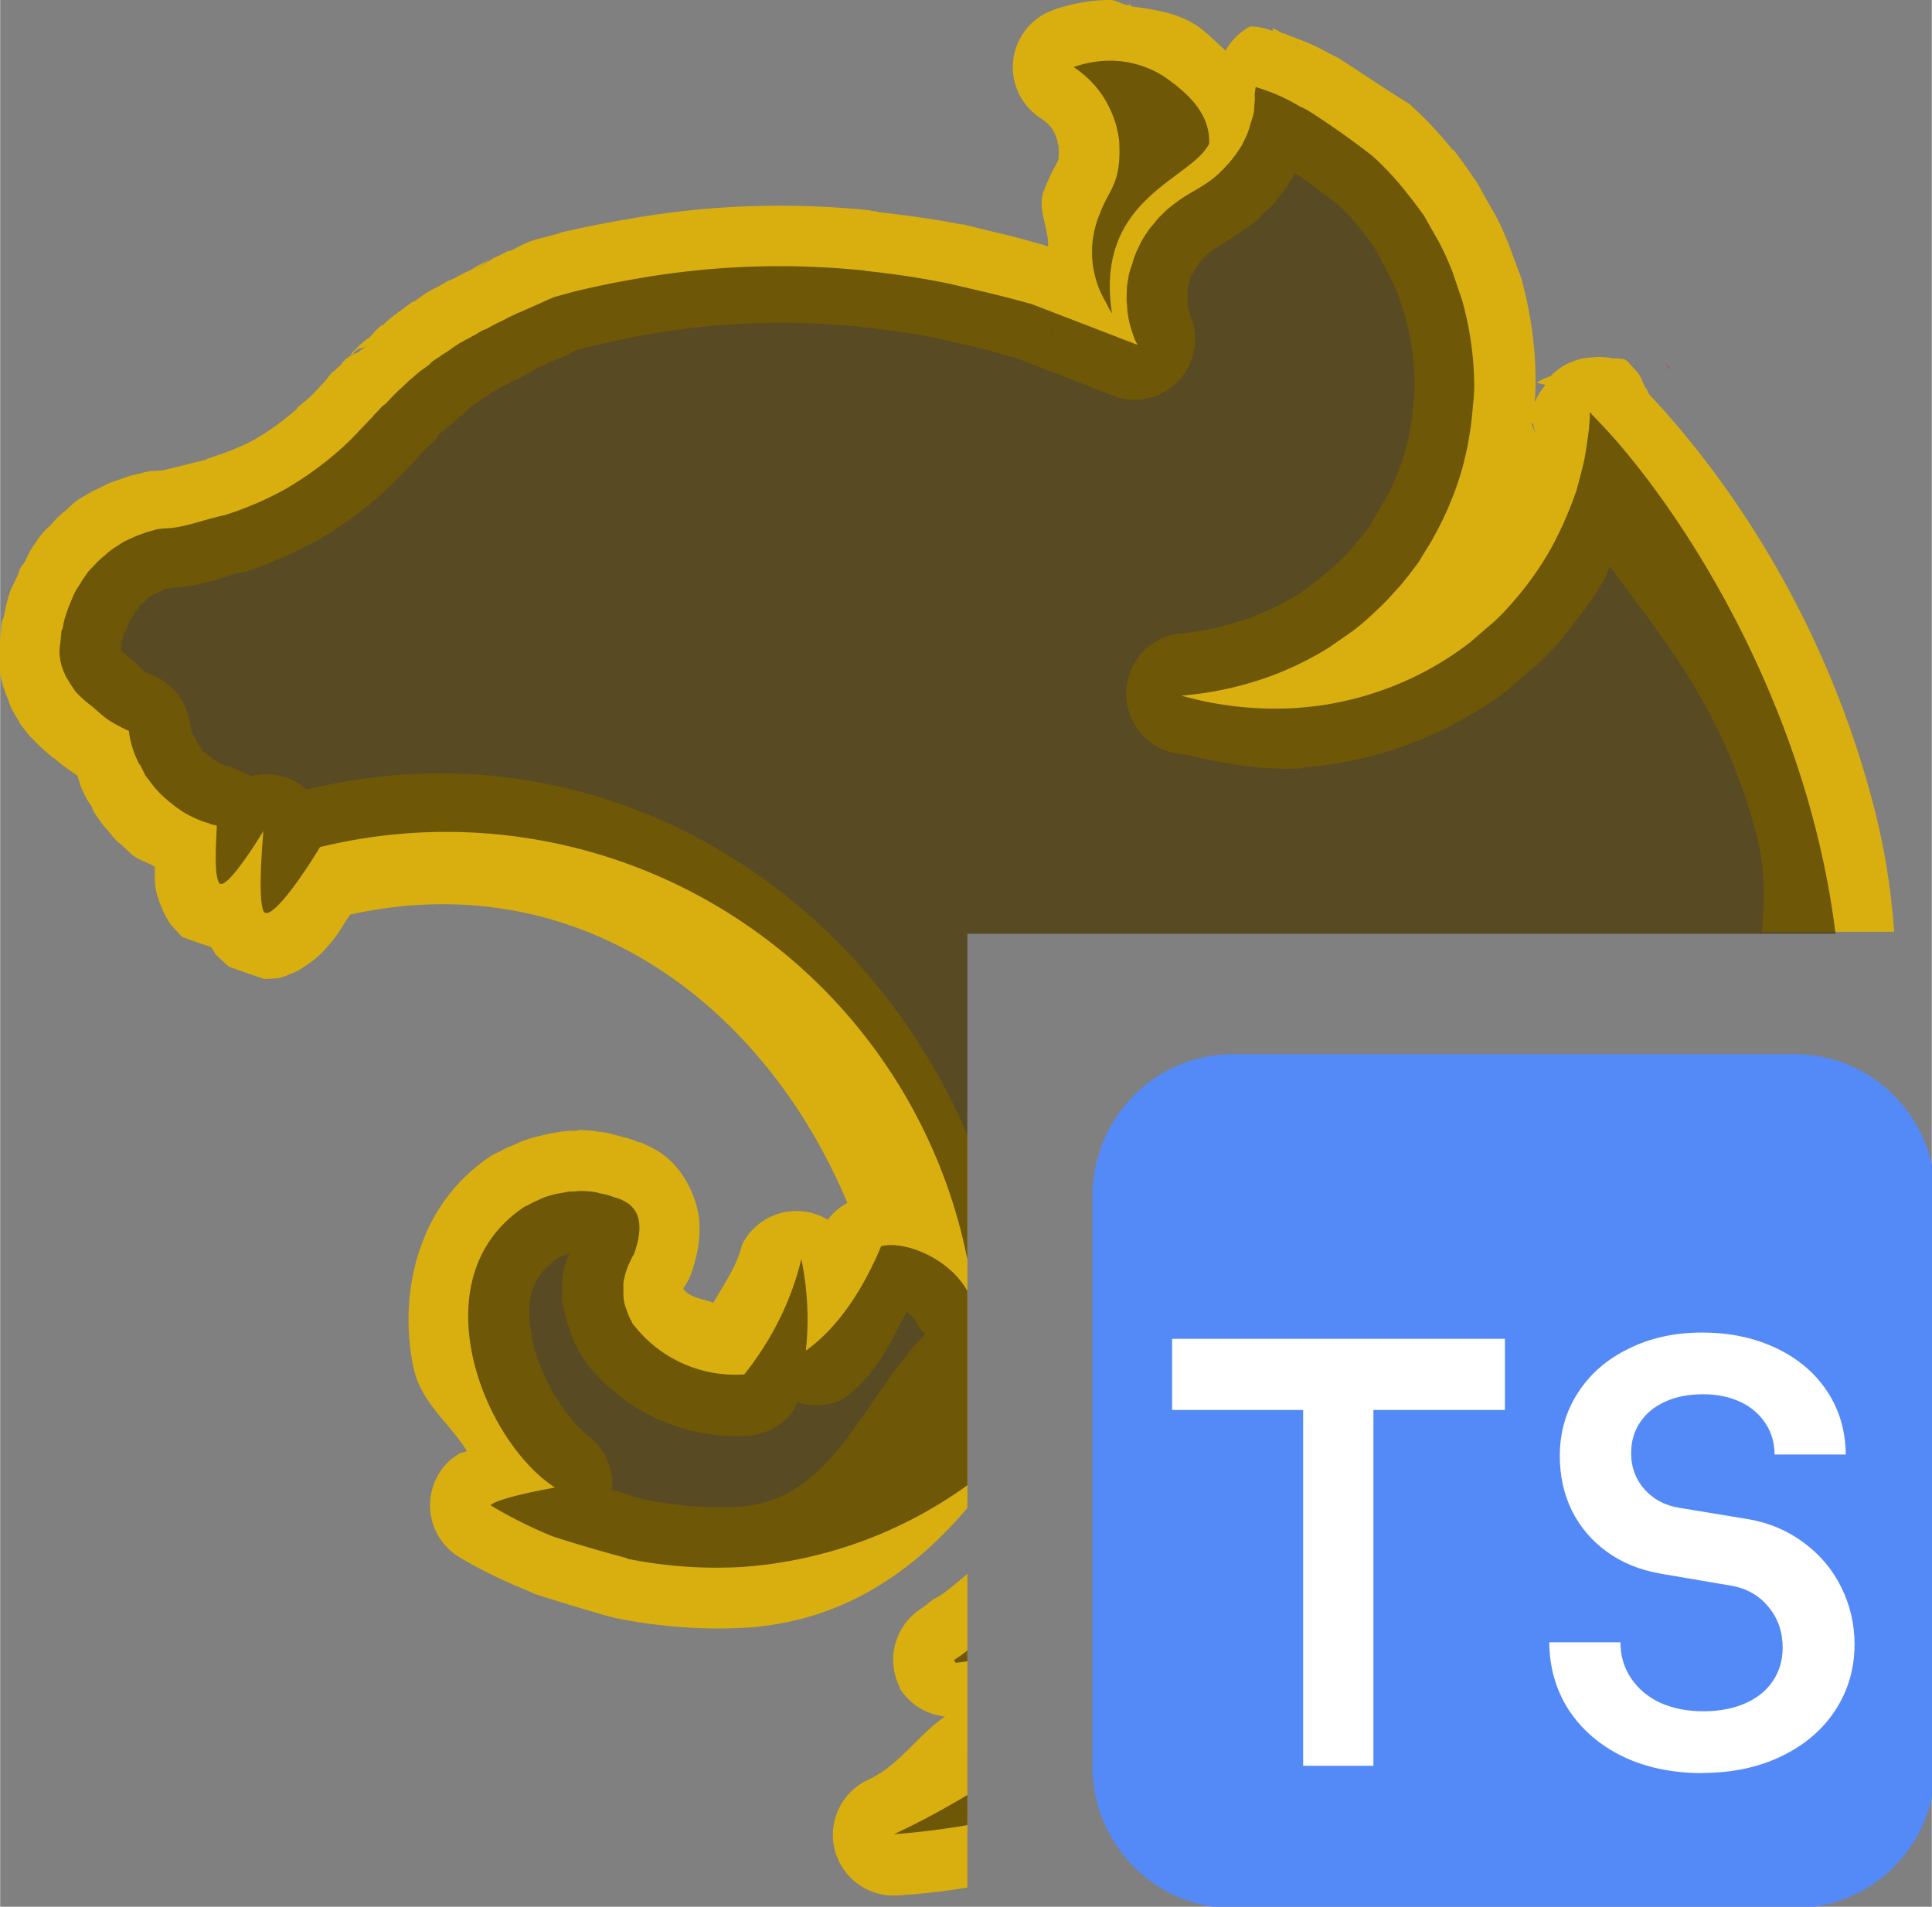 <?xml version="1.0" encoding="UTF-8" standalone="no"?>
<svg
   id="svg8"
   version="1.1"
   viewBox="0 0 4.234 4.18"
   height="15.797"
   width="16.004"
   xml:space="preserve"
   xmlns="http://www.w3.org/2000/svg"
   xmlns:svg="http://www.w3.org/2000/svg"
   xmlns:rdf="http://www.w3.org/1999/02/22-rdf-syntax-ns#"
   xmlns:cc="http://creativecommons.org/ns#"
   xmlns:dc="http://purl.org/dc/elements/1.1/"><rect x="0" y="0" width="4.234" height="4.18" fill="#808080" stroke="none"/><defs
     id="defs2" /><path
     id="path13960"
     style="color:#000000;opacity:0.84;fill:#e0234e;stroke:none;stroke-width:1;stroke-dasharray:none"
     d="m 3.65,0.797 0.01,0.014 c -4.78e-4,-0.001 -0.002,-0.006 -0.002,-0.006 -3.2e-5,-4.187e-5 -0.004,-0.004 -0.008,-0.008 z" /><path
     id="path18145"
     style="color:#000000;fill:#d9af10;fill-opacity:1;stroke-linecap:square;stroke-linejoin:round;paint-order:stroke markers fill"
     d="M 2.429,2.3034148e-6 C 2.388,7.4645341e-4 2.347,0.008 2.308,0.022 a 0.133,0.133 0 0 0 -0.029,0.236 c 0.024,0.016 0.032,0.028 0.039,0.053 1.651e-4,6.0938e-4 -1.653e-4,0.001 0,0.002 -1.035e-4,-9.0561e-4 2.428e-4,0.004 0,0.002 a 0.133,0.133 0 0 0 0.002,0.004 0.133,0.133 0 0 0 0,0.002 0.133,0.133 0 0 0 0,0.002 c 9.52e-4,0.025 -3.975e-4,0.027 -0.002,0.031 -0.002,0.004 -0.016,0.027 -0.029,0.061 -0.018,0.04 0.009,0.082 0.008,0.125 C 2.256,0.528 2.216,0.517 2.176,0.508 L 2.111,0.492 a 0.133,0.133 0 0 0 -0.004,0 C 2.046,0.48 1.986,0.472 1.924,0.465 l -0.004,-0.002 a 0.133,0.133 0 0 0 -0.008,0 0.133,0.133 0 0 0 -0.006,-0.002 c -0.178,-0.018 -0.357,-0.012 -0.533,0.02 -0.049,0.008 -0.097,0.018 -0.145,0.029 a 0.133,0.133 0 0 0 -0.004,0.002 l -0.045,0.012 a 0.133,0.133 0 0 0 -0.014,0.004 c -0.024,0.009 -0.039,0.019 -0.049,0.023 v -0.002 l -0.032,0.016 h -0.002 a 0.133,0.133 0 0 0 -0.002,0.002 c -3.52e-4,1.5244e-4 -0.043,0.027 -0.043,0.027 l 0.037,-0.025 c -0.01,0.005 -0.024,0.011 -0.041,0.022 -0.012,0.006 -0.024,0.011 -0.035,0.018 -0.006,0.003 -0.013,0.005 -0.018,0.008 -0.001,6.7301e-4 -0.003,0.001 -0.004,0.002 a 0.133,0.133 0 0 0 -0.006,0.004 l -0.027,0.014 c -0.013,0.007 -0.025,0.017 -0.037,0.025 v -0.002 c 1.511e-4,-1.0828e-4 -0.01,0.008 -0.018,0.013 l -0.002,0.002 c -0.003,0.002 -0.003,0.002 -0.006,0.004 -7.614e-4,5.2037e-4 -0.001,0.002 -0.002,0.002 a 0.133,0.133 0 0 0 -0.002,0.002 0.133,0.133 0 0 0 -0.002,0 c -0.002,0.001 -0.003,0.003 -0.004,0.004 -0.004,0.003 -0.008,0.005 -0.011,0.008 a 0.133,0.133 0 0 0 -0.012,0.01 l -0.002,0.002 a 0.133,0.133 0 0 0 -0.008,0.008 l 0.002,-0.004 a 0.133,0.133 0 0 0 -0.008,0.006 l -0.008,0.008 c -0.002,0.002 -0.005,0.006 -0.009,0.01 a 0.133,0.133 0 0 0 -0.002,0.002 0.133,0.133 0 0 0 -0.004,0.004 c -2.318e-4,7.469e-5 -0.002,0.002 -0.002,0.002 -1.197e-4,1.6995e-4 -0.001,-2.0998e-4 -0.002,0 -3.65e-5,2.558e-5 -0.006,0.005 -0.012,0.01 -0.003,0.002 -0.005,0.005 -0.008,0.008 2.68e-5,-2.685e-5 -0.002,0.001 -0.002,0.002 -3.355e-4,3.0299e-4 -0.002,0.002 -0.002,0.002 -0.005,0.004 -0.009,0.009 -0.013,0.014 0.003,-0.002 0.005,-0.001 0.008,-0.004 4.106e-4,-5.3806e-4 -4.213e-4,-0.002 0,-0.002 0.004,-0.004 0.01,-0.008 0.01,-0.008 -1.57e-5,1.105e-5 0.006,-0.002 0.008,-0.002 0.002,-6.6843e-4 0.007,-0.002 0.011,-0.004 a 0.133,0.133 0 0 0 -0.019,0.013 0.133,0.133 0 0 0 -0.016,0.008 0.133,0.133 0 0 0 -0.004,0.002 c -3.535e-4,3.1805e-4 -0.002,-2.639e-4 -0.002,0 -3.173e-4,3.8594e-4 3.704e-4,0.002 0,0.002 -6.714e-4,6.0343e-4 -0.004,0.002 -0.004,0.002 2.1e-5,-2.416e-5 -0.003,0.002 -0.004,0.004 l -0.004,0.004 -0.002,0.002 c -1.046e-4,1.2995e-4 8.5e-6,0.002 0,0.002 a 0.133,0.133 0 0 0 -0.014,0.013 c -0.002,0.002 -0.005,0.003 -0.006,0.004 a 0.133,0.133 0 0 0 -0.013,0.016 l -0.018,0.02 -0.002,0.002 a 0.133,0.133 0 0 0 -0.004,0.004 c -0.012,0.014 -0.027,0.025 -0.041,0.037 a 0.133,0.133 0 0 0 0,0.002 c -0.03,0.026 -0.061,0.049 -0.096,0.069 -0.032,0.017 -0.067,0.03 -0.102,0.041 -8.131e-4,2.596e-4 -0.001,0.002 -0.002,0.002 -0.047,0.011 -0.09,0.023 -0.096,0.023 -0.011,8.9e-4 -0.025,0.002 -0.027,0.002 a 0.133,0.133 0 0 0 -0.018,0.004 l -0.025,0.006 a 0.133,0.133 0 0 0 -0.012,0.004 l -0.025,0.009 a 0.133,0.133 0 0 0 -0.011,0.004 l -0.024,0.012 a 0.133,0.133 0 0 0 -0.016,0.008 l -0.022,0.013 a 0.133,0.133 0 0 0 -0.006,0.004 c -0.008,0.005 -0.014,0.012 -0.021,0.018 -0.002,0.002 -0.002,0.002 -0.004,0.004 -0.004,0.003 -0.008,0.006 -0.012,0.01 -0.009,0.008 -0.018,0.018 -0.023,0.024 a 0.133,0.133 0 0 0 -0.002,0.002 c -5.738e-4,6.619e-4 -0.013,0.009 -0.029,0.034 a 0.133,0.133 0 0 0 -0.001,0.002 c -0.002,0.002 -0.011,0.014 -0.022,0.039 -0.004,0.007 -0.01,0.013 -0.013,0.02 a 0.133,0.133 0 0 0 -0.002,0.008 l -0.012,0.025 a 0.133,0.133 0 0 0 -0.004,0.008 c -0.004,0.01 -0.007,0.021 -0.01,0.032 a 0.133,0.133 0 0 0 -0.002,0.01 c -2.35e-4,9.984e-4 -0.003,0.014 -0.004,0.019 a 0.133,0.133 0 0 0 -0.004,0.01 c -0.003,0.016 -0.001,0.011 -0.002,0.018 -4.358e-4,0.005 -0.002,0.018 -0.002,0.02 -8.528e-4,0.006 -0.004,0.02 -0.004,0.039 0,0.003 -1.2910000345e-4,0.016 0.004,0.037 0.003,0.02 0.01,0.04 0.018,0.059 a 0.133,0.133 0 0 0 0.004,0.012 c 0.009,0.019 0.016,0.029 0.021,0.037 a 0.133,0.133 0 0 0 0,0.002 l 0.014,0.018 a 0.133,0.133 0 0 0 0.012,0.014 c 0.015,0.015 0.03,0.03 0.047,0.043 0.001,0.001 0.005,0.002 0.006,0.004 7.369e-4,5.455e-4 8.093e-4,0.002 0.002,0.002 0.011,0.01 0.029,0.022 0.045,0.033 0.002,0.006 0.004,0.012 0.006,0.018 a 0.133,0.133 0 0 0 0,0.002 l 0.008,0.018 a 0.133,0.133 0 0 0 0.013,0.023 l 0.004,0.006 c 0.002,0.003 0.002,0.007 0.004,0.01 a 0.133,0.133 0 0 0 0.008,0.013 l 0.016,0.022 a 0.133,0.133 0 0 0 0.006,0.006 c 0.008,0.01 0.016,0.02 0.025,0.029 a 0.133,0.133 0 0 0 0.006,0.004 l 0.019,0.018 a 0.133,0.133 0 0 0 0.002,0.002 c 6.681e-4,5.797e-4 0.001,0.002 0.002,0.002 0.015,0.012 0.034,0.017 0.051,0.027 4.712e-4,0.028 -0.005,0.047 0.02,0.101 0.004,0.009 0.013,0.023 0.013,0.024 3.437e-4,4.682e-4 0.027,0.029 0.027,0.029 6.561e-4,5.041e-4 0.042,0.015 0.063,0.022 0.004,0.006 0.01,0.015 0.01,0.016 4.454e-4,5.918e-4 0.029,0.027 0.029,0.027 0.001,7.937e-4 0.077,0.027 0.078,0.027 7.077e-4,2.45e-5 0.022,-2.78e-4 0.032,-0.002 0.009,-0.002 0.016,-0.005 0.023,-0.008 0.014,-0.005 0.023,-0.01 0.031,-0.016 0.032,-0.02 0.045,-0.036 0.061,-0.055 0.015,-0.017 0.027,-0.04 0.041,-0.06 C 1.263,1.895 1.672,2.196 1.857,2.637 a 0.133,0.133 0 0 0 -0.043,0.037 0.133,0.133 0 0 0 -0.188,0.055 c -0.011,0.046 -0.039,0.086 -0.063,0.127 -0.023,-0.009 -0.048,-0.01 -0.065,-0.029 4.052e-4,-0.001 -5.285e-4,-0.002 0,-0.004 a 0.133,0.133 0 0 0 0.016,-0.029 c 0.012,-0.035 0.022,-0.073 0.018,-0.121 -0.005,-0.048 -0.033,-0.108 -0.078,-0.141 a 0.133,0.133 0 0 0 -0.008,-0.006 c -0.013,-0.008 -0.027,-0.015 -0.041,-0.021 a 0.133,0.133 0 0 0 -0.008,-0.002 l -0.01,-0.004 -0.006,-0.002 a 0.133,0.133 0 0 0 -0.014,-0.004 c -0.005,-0.001 -0.014,-0.004 -0.023,-0.006 -0.01,-0.003 -0.021,-0.005 -0.032,-0.006 l -0.013,-0.002 c -0.009,-9.773e-4 -0.019,-0.001 -0.027,-0.002 a 0.133,0.133 0 0 0 -0.01,0.002 h -0.008 c -0.02,1.092e-4 -0.041,0.004 -0.06,0.01 l 0.02,-0.006 c -0.005,7.364e-4 -0.018,0.004 -0.034,0.008 -0.013,0.003 -0.026,0.007 -0.039,0.012 a 0.133,0.133 0 0 0 -0.008,0.004 l -0.02,0.008 a 0.133,0.133 0 0 0 -0.004,0.002 c -0.014,0.007 -0.016,0.009 -0.01,0.006 a 0.133,0.133 0 0 0 -0.023,0.011 C 0.911,2.643 0.873,2.842 0.906,2.998 c 0.016,0.077 0.079,0.121 0.117,0.183 -0.009,0.005 -0.011,6.809e-4 -0.023,0.01 a 0.133,0.133 0 0 0 -0.016,0.012 l -0.002,0.002 a 0.133,0.133 0 0 0 0.025,0.209 c 0.05,0.03 0.102,0.054 0.156,0.076 a 0.133,0.133 0 0 0 0.008,0.004 c 0.068,0.022 0.137,0.042 0.168,0.051 l -0.001,-0.001 a 0.133,0.133 0 0 0 0.01,0.003 c 0.095,0.019 0.192,0.027 0.289,0.021 a 0.133,0.133 0 0 0 0.002,0 C 1.845,3.553 1.997,3.45 2.12,3.306 V 2.488 C 1.881,1.93 1.297,1.579 0.672,1.731 a 0.133,0.133 0 0 0 -0.123,-0.029 0.133,0.133 0 0 0 -0.035,-0.016 l -0.008,-0.004 a 0.133,0.133 0 0 0 -0.008,-0.002 c -0.012,-0.004 -0.024,-0.009 -0.034,-0.018 a 0.133,0.133 0 0 0 -0.029,-0.02 l 0.009,0.004 v -0.002 c -0.001,-0.001 -0.002,-0.003 -0.004,-0.004 l -0.002,-0.002 -0.004,-0.006 -0.004,-0.008 c -2.61e-4,-5.294e-4 2.579e-4,-0.002 0,-0.002 a 0.133,0.133 0 0 0 -0.012,-0.018 h 0.002 l 0.002,0.002 c -0.003,-0.006 -0.005,-0.013 -0.006,-0.02 A 0.133,0.133 0 0 0 0.328,1.478 l -0.002,-0.002 h -0.002 c -0.019,-0.009 -0.004,-0.003 -0.031,-0.026 a 0.133,0.133 0 0 0 -0.01,-0.008 c -0.005,-0.003 -0.008,-0.007 -0.012,-0.011 l -0.006,-0.006 v -0.002 c 8.967e-4,-0.008 0.004,-0.022 0.002,-0.014 l -0.004,0.009 a 0.133,0.133 0 0 0 0,-5.167e-4 0.133,0.133 0 0 0 0,-5.168e-4 0.133,0.133 0 0 0 0,-5.168e-4 0.133,0.133 0 0 0 0,-5.167e-4 0.133,0.133 0 0 0 0,-5.168e-4 0.133,0.133 0 0 0 0,-5.167e-4 0.133,0.133 0 0 0 0.008,-0.027 l 0.002,-0.002 -0.002,0.01 c 0.001,-0.005 0.003,-0.009 0.004,-0.014 l 0.004,-0.008 0.004,-0.012 0.004,-0.006 a 0.133,0.133 0 0 0 0.012,-0.02 c -0.005,0.011 0.002,3.105e-4 0.006,-0.006 l 0.002,-0.004 c 9.8e-6,2.865e-4 -0.002,0.005 0.006,-0.004 a 0.133,0.133 0 0 0 0.01,-0.01 l 0.006,-0.004 0.01,-0.006 0.01,-0.004 0.011,-0.006 0.01,-0.002 0.01,-0.002 a 0.133,0.133 0 0 0 0.006,0 c 0.068,-0.006 0.11,-0.026 0.137,-0.032 a 0.133,0.133 0 0 0 0.013,-0.002 c 0.053,-0.017 0.104,-0.04 0.152,-0.066 a 0.133,0.133 0 0 0 0.002,0 c 0.049,-0.028 0.096,-0.061 0.138,-0.098 0.021,-0.018 0.04,-0.037 0.059,-0.057 l 0.002,-0.002 a 0.133,0.133 0 0 0 0.002,-0.002 l 0.024,-0.026 0.008,-0.009 0.004,-0.004 0.008,-0.008 a 0.133,0.133 0 0 0 0.008,-0.008 0.133,0.133 0 0 0 0.002,0 l 0.014,-0.016 c -3.91e-5,3.907e-5 0.001,-0.003 0.002,-0.004 6.4e-6,-4.47e-6 -0.003,9.5838e-4 -0.003,0.001 a 0.133,0.133 0 0 0 0.011,-0.009 h 5.168e-4 c 4.673e-4,1.0017e-4 6.995e-4,3.0051e-4 0.001,0 a 0.133,0.133 0 0 0 0.003,-0.003 c 4.41e-4,-2.3392e-4 7.532e-4,-6.9353e-4 0.001,-0.001 5.802e-4,-7.6218e-4 0.002,-0.001 0.002,-0.002 l 0.004,-0.004 c 4.474e-4,-5.4392e-4 0.001,-0.001 0.002,-0.002 2.362e-4,-2.1197e-4 0.002,1.435e-4 0.002,0 4.501e-4,-3.2319e-4 0.001,-0.002 0.002,-0.002 8.024e-4,-9.8089e-4 7.133e-4,-5.2654e-4 0.002,-0.002 0.003,-0.002 0.005,-0.004 0.008,-0.006 v -0.002 l 0.006,-0.004 0.006,-0.006 h 0.002 a 0.133,0.133 0 0 0 0.002,-0.002 l 0.013,-0.012 a 0.133,0.133 0 0 0 0.004,-0.004 c 6.9e-4,-3.6452e-4 0.002,-0.002 0.002,-0.002 -2.28e-5,1.253e-5 0.001,-0.002 0.002,-0.002 a 0.133,0.133 0 0 0 0.004,-0.002 0.133,0.133 0 0 0 0.002,-0.002 0.133,0.133 0 0 0 0.01,-0.006 c 7e-5,-5.366e-5 0.005,-0.005 0.008,-0.008 l -0.002,0.004 c 0.002,-0.002 0.006,-0.004 0.012,-0.008 0.004,-0.003 0.007,-0.005 0.011,-0.008 l 0.016,-0.01 0.009,-0.004 c 0.005,-0.002 0.01,-0.005 0.014,-0.008 a 0.133,0.133 0 0 0 0.018,-0.008 c 0.009,-0.005 0.018,-0.01 0.027,-0.014 a 0.133,0.133 0 0 0 0.013,-0.008 c 8.082e-4,-4.9374e-4 0.007,-0.003 0.018,-0.008 l 0.006,-0.004 0.027,-0.011 a 0.133,0.133 0 0 0 0.002,0 c 0.018,-0.008 0.028,-0.015 0.035,-0.018 h 0.002 l 0.032,-0.008 c 0.041,-0.01 0.082,-0.019 0.123,-0.026 0.148,-0.026 0.3,-0.032 0.449,-0.018 h 0.006 0.002 a 0.133,0.133 0 0 0 0.01,0.002 c 0.057,0.006 0.114,0.014 0.17,0.025 l 0.058,0.014 a 0.133,0.133 0 0 0 0.002,0 c 0.037,0.009 0.073,0.019 0.11,0.029 l 0.221,0.086 A 0.133,0.133 0 0 0 2.613,0.703 l -0.002,-0.004 -0.002,-0.006 -0.004,-0.013 v -0.002 c -0.001,-0.005 -0.002,-0.01 -0.002,-0.016 a 0.133,0.133 0 0 0 0,-5.1676e-4 0.133,0.133 0 0 0 0,-5.1676e-4 0.133,0.133 0 0 0 0,-5.1677e-4 0.133,0.133 0 0 0 0,-5.1676e-4 0.133,0.133 0 0 0 0,-5.1677e-4 0.133,0.133 0 0 0 0,-5.1676e-4 0.133,0.133 0 0 0 0,-5.1677e-4 0.133,0.133 0 0 0 0,-5.1676e-4 0.133,0.133 0 0 0 0,-5.1676e-4 0.133,0.133 0 0 0 0,-5.1677e-4 0.133,0.133 0 0 0 0,-5.1676e-4 0.133,0.133 0 0 0 0,-5.1677e-4 0.133,0.133 0 0 0 -5.168e-4,-0.002 l 5.168e-4,-5.1677e-4 c 6.25e-5,-6.3703e-4 0,-0.002 0,-0.003 v -0.012 -0.004 a 0.133,0.133 0 0 0 0,-5.1677e-4 0.133,0.133 0 0 0 0,-5.1676e-4 0.133,0.133 0 0 0 0,-5.1677e-4 0.133,0.133 0 0 0 0,-5.1676e-4 l 0.002,-0.012 c 4.076e-4,-0.001 0.001,-0.002 0.002,-0.004 a 0.133,0.133 0 0 0 0.002,-0.008 l 0.002,-0.004 0.01,-0.016 v -0.002 c 5.212e-4,-7.4481e-4 0.002,-0.001 0.002,-0.002 a 0.133,0.133 0 0 0 0.008,-0.012 h 0.002 a 0.133,0.133 0 0 0 0.002,-0.004 0.133,0.133 0 0 0 0.01,-0.01 l 0.002,-0.002 a 0.133,0.133 0 0 0 0.006,-0.004 c -8.401e-4,7.4902e-4 0.001,-8.8937e-4 0.003,-0.003 0.002,-0.001 0.004,-0.003 0.007,-0.005 a 0.133,0.133 0 0 0 0.002,0 c 0.01,-0.007 0.035,-0.022 0.065,-0.043 0.018,-0.012 0.028,-0.021 0.031,-0.023 a 0.133,0.133 0 0 0 0.002,-0.006 c 0.01,-0.009 0.027,-0.023 0.022,-0.018 a 0.133,0.133 0 0 0 0.013,-0.016 c 0.006,-0.008 0.012,-0.015 0.018,-0.023 0.003,-0.003 0.004,-0.005 0.005,-0.006 h -5.167e-4 l 0.004,-0.008 a 0.133,0.133 0 0 0 0.014,-0.022 c 0.03,0.021 0.059,0.042 0.088,0.065 4.215e-4,3.2772e-4 0.001,-3.2811e-4 0.002,0 0.018,0.017 0.035,0.035 0.051,0.055 0.012,0.015 0.024,0.03 0.035,0.047 l 0.027,0.051 c 0.007,0.015 0.015,0.029 0.021,0.044 l 0.018,0.055 c 0.009,0.035 0.015,0.069 0.018,0.105 9.07e-4,0.015 0.002,0.028 0.002,0.039 0,0.014 -0.001,0.034 -0.004,0.055 a 0.133,0.133 0 0 0 0,0.002 c -0.001,0.015 -0.004,0.033 -0.008,0.056 -0.004,0.018 -0.009,0.036 -0.013,0.049 -0.011,0.035 -0.025,0.067 -0.043,0.099 a 0.133,0.133 0 0 0 -0.002,0.002 c -0.006,0.011 -0.014,0.025 -0.025,0.043 a 0.133,0.133 0 0 0 0,0.002 c -0.011,0.015 -0.024,0.032 -0.037,0.047 -0.013,0.015 -0.025,0.028 -0.033,0.035 a 0.133,0.133 0 0 0 -0.006,0.006 c -0.012,0.012 -0.025,0.022 -0.039,0.033 -0.013,0.01 -0.028,0.022 -0.045,0.034 -0.031,0.019 -0.066,0.035 -0.1,0.049 -0.053,0.019 -0.108,0.033 -0.164,0.037 a 0.133,0.133 0 0 0 0.008,0.264 c 0.004,0.001 0.009,0.001 0.013,0.002 0.082,0.019 0.166,0.034 0.25,0.029 a 0.133,0.133 0 0 0 0.004,-0.002 c 0.022,-0.002 0.049,-0.004 0.08,-0.01 0.081,-0.014 0.158,-0.039 0.232,-0.076 0.049,-0.024 0.096,-0.053 0.139,-0.086 a 0.133,0.133 0 0 0 0.006,-0.006 l 0.023,-0.02 0.027,-0.023 a 0.133,0.133 0 0 0 0.01,-0.008 c 0.017,-0.017 0.036,-0.036 0.055,-0.059 h -0.002 c 0.035,-0.041 0.068,-0.085 0.094,-0.133 a 0.133,0.133 0 0 0 0,-5.167e-4 0.133,0.133 0 0 0 0,-5.168e-4 0.133,0.133 0 0 0 0,-5.168e-4 c 0.003,-0.006 0.005,-0.012 0.008,-0.018 0.116,0.16 0.249,0.31 0.322,0.592 0.017,0.066 0.019,0.136 0.011,0.209 h 0.29 c -0.007,-0.096 -0.022,-0.188 -0.045,-0.276 -0.111,-0.427 -0.332,-0.732 -0.492,-0.902 -0.002,-0.002 -0.004,-0.01 -0.006,-0.012 -0.006,-0.007 -0.013,-0.03 -0.02,-0.037 -0.007,-0.007 -0.022,-0.024 -0.022,-0.024 -2.07e-4,-1.5285e-4 -0.005,-0.003 -0.006,-0.004 a 0.133,0.133 0 0 0 -0.027,-0.002 0.133,0.133 0 0 0 -0.045,-0.002 0.133,0.133 0 0 0 -0.09,0.041 0.133,0.133 0 0 0 -0.029,0.013 v 0.002 l 0.018,0.004 a 0.133,0.133 0 0 0 -0.024,0.039 c 0.001,-0.015 0.002,-0.029 0.002,-0.045 0,-0.022 -0.001,-0.041 -0.002,-0.057 a 0.133,0.133 0 0 0 0,-5.1677e-4 0.133,0.133 0 0 0 0,-5.1676e-4 0.133,0.133 0 0 0 0,-5.1677e-4 c -0.004,-0.054 -0.013,-0.108 -0.027,-0.16 a 0.133,0.133 0 0 0 -0.002,-0.008 l -0.024,-0.065 a 0.133,0.133 0 0 0 -0.002,-0.006 c -0.01,-0.025 -0.021,-0.05 -0.034,-0.074 a 0.133,0.133 0 0 0 -0.004,-0.006 l -0.034,-0.061 a 0.133,0.133 0 0 0 -0.006,-0.008 c -0.014,-0.021 -0.029,-0.042 -0.045,-0.063 a 0.133,0.133 0 0 0 -0.002,0 c -0.027,-0.033 -0.056,-0.065 -0.088,-0.094 a 0.133,0.133 0 0 0 -0.006,-0.006 C 3.041,0.199 2.991,0.164 2.939,0.131 a 0.133,0.133 0 0 0 -0.006,-0.004 c -0.005,-0.003 -0.011,-0.005 -0.016,-0.008 l -0.019,-0.01 C 2.874,0.096 2.847,0.086 2.82,0.076 2.819,0.076 2.819,0.075 2.818,0.074 a 0.133,0.133 0 0 0 -0.004,0 c -0.009,-0.003 -0.016,-0.009 -0.025,-0.012 v 0.006 a 0.133,0.133 0 0 0 -0.049,-0.01 0.133,0.133 0 0 0 -0.054,0.053 C 2.665,0.092 2.643,0.07 2.627,0.059 a 0.133,0.133 0 0 0 -0.006,-0.004 C 2.579,0.028 2.53,0.021 2.48,0.014 a 0.133,0.133 0 0 0 -0.006,-0.006 v 0.004 C 2.459,0.01 2.447,-3.8526585e-5 2.431,2.2634148e-6 a 0.133,0.133 0 0 0 -0.002,0 z M 2.304,0.722 c 0.002,0.003 0.004,0.007 0.006,0.01 7.045e-4,0.001 -7.194e-4,0.002 0,0.004 z m 1.055,0.204 c 0.002,0.01 0.004,0.014 0.006,0.023 -0.004,-0.009 -0.006,-0.014 -0.008,-0.018 2.32e-4,-0.002 0.002,-0.003 0.002,-0.006 z m -3.094,0.504 0.008,0.029 a 0.133,0.133 0 0 0 -0.008,-0.027 z M 1.248,2.746 c -0.005,0.015 -0.012,0.031 -0.014,0.047 a 0.133,0.133 0 0 0 -0.002,0.02 v 0.013 c 0,0.008 -8.364e-4,0.023 0.002,0.041 a 0.133,0.133 0 0 0 0.002,0.002 c 0.002,0.014 0.005,0.026 0.01,0.039 7.758e-4,0.003 0.001,0.002 0.002,0.004 0.001,0.003 7.231e-4,0.006 0.002,0.009 0.003,0.008 0.007,0.018 0.008,0.02 a 0.133,0.133 0 0 0 0.006,0.012 c 0.001,0.003 0.004,0.008 0.01,0.018 a 0.133,0.133 0 0 0 0.006,0.008 c 0.002,0.003 0.002,0.005 0.004,0.008 0.085,0.109 0.22,0.17 0.358,0.16 a 0.133,0.133 0 0 0 0.094,-0.051 c 0.005,-0.006 0.007,-0.015 0.012,-0.022 a 0.133,0.133 0 0 0 0.098,-0.006 c 0.078,-0.056 0.104,-0.125 0.141,-0.192 0.014,0.01 0.02,0.018 0.021,0.022 3.59e-5,1.777e-4 -1.78e-5,0.002 0,0.002 a 0.133,0.133 0 0 0 0.02,0.025 C 1.888,3.066 1.828,3.288 1.621,3.303 c -0.071,0.004 -0.14,-0.002 -0.211,-0.016 -0.013,-0.004 -0.045,-0.014 -0.069,-0.021 A 0.133,0.133 0 0 0 1.291,3.149 c -0.036,-0.024 -0.105,-0.118 -0.123,-0.205 -0.018,-0.087 -0.01,-0.143 0.057,-0.188 5.204e-4,-3.352e-4 0.006,-0.002 0.006,-0.002 l 0.01,-0.004 0.004,-0.002 a 0.133,0.133 0 0 0 0.004,-0.002 z m 0.872,0.704 c -0.017,0.015 -0.035,0.03 -0.054,0.044 -0.009,0.006 -0.02,0.012 -0.022,0.013 a 0.133,0.133 0 0 0 -0.002,0.002 l -0.006,0.004 a 0.133,0.133 0 0 0 -0.002,0.002 c -0.005,0.004 -0.01,0.008 -0.016,0.012 a 0.133,0.133 0 0 0 -0.047,0.17 l 0.002,0.006 a 0.133,0.133 0 0 0 0.098,0.06 C 2.011,3.804 1.972,3.869 1.904,3.901 a 0.133,0.133 0 0 0 0.065,0.254 c 0.051,-0.003 0.101,-0.009 0.151,-0.017 z" /><path
     id="path18147"
     style="color:#000000;fill:#4b3a05;fill-opacity:0.75;stroke-width:0.266;stroke-linecap:square;stroke-linejoin:round;paint-order:stroke markers fill"
     d="m 2.431,0.133 a 0.247,0.247 0 0 0 -0.078,0.014 c 0.051,0.034 0.08,0.08 0.094,0.131 0.001,0.007 0.003,0.011 0.004,0.019 a 0.111,0.111 0 0 1 0.002,0.018 c 0.004,0.089 -0.023,0.1 -0.042,0.152 a 0.215,0.215 0 0 0 0.014,0.198 0.121,0.121 0 0 0 0.012,0.022 C 2.398,0.434 2.61,0.395 2.65,0.315 2.653,0.245 2.596,0.199 2.55,0.167 A 0.222,0.222 0 0 0 2.431,0.133 Z m 0.321,0.058 c -0.004,0.023 -0.001,0.017 -0.002,0.029 l -0.002,0.026 a 0.219,0.219 0 0 1 -0.007,0.024 c -0.002,0.008 -0.005,0.017 -0.008,0.025 l -0.011,0.023 c -0.003,0.004 -0.005,0.009 -0.008,0.012 l -0.006,0.009 a 0.35,0.35 0 0 1 -0.016,0.02 c -0.006,0.006 -0.011,0.013 -0.018,0.018 v 0.001 c -0.006,0.005 -0.012,0.011 -0.019,0.016 -0.021,0.016 -0.046,0.028 -0.068,0.043 -0.007,0.005 -0.014,0.01 -0.02,0.015 a 0.147,0.147 0 0 0 -0.019,0.017 c -0.007,0.006 -0.012,0.012 -0.018,0.02 -0.005,0.006 -0.011,0.012 -0.015,0.019 a 0.257,0.257 0 0 0 -0.014,0.022 l -0.011,0.023 c -0.003,0.008 -0.006,0.015 -0.008,0.024 a 0.326,0.326 0 0 0 -0.008,0.025 l -0.002,0.012 -0.002,0.012 -0.001,0.025 c 0,0.006 6.37e-5,0.012 0.001,0.018 a 0.206,0.206 0 0 0 0.008,0.049 l 0.008,0.024 c 0.002,0.005 0.005,0.01 0.007,0.014 L 2.262,0.667 A 2.492,2.492 0 0 0 2.145,0.637 L 2.081,0.622 A 1.872,1.872 0 0 0 1.898,0.594 l -0.005,-0.001 a 1.802,1.802 0 0 0 -0.498,0.018 2.025,2.025 0 0 0 -0.136,0.028 l -0.044,0.012 c -0.015,0.006 -0.029,0.013 -0.043,0.019 l -0.034,0.015 c -0.002,9.7538e-4 -0.004,0.001 -0.005,0.002 -0.01,0.005 -0.02,0.009 -0.028,0.014 a 0.445,0.445 0 0 0 -0.039,0.02 c -0.007,0.002 -0.014,0.006 -0.02,0.01 a 0.091,0.091 0 0 1 -0.009,0.005 l -0.026,0.014 a 0.254,0.254 0 0 0 -0.024,0.016 c -0.007,0.005 -0.014,0.009 -0.02,0.013 -9.754e-4,0.001 -0.003,0.002 -0.004,0.003 a 0.233,0.233 0 0 0 -0.019,0.013 l -0.002,0.003 -0.016,0.012 -0.006,0.004 -0.015,0.013 c -9.754e-4,0.002 -0.004,0.003 -0.005,0.004 l -0.018,0.017 c -9.753e-4,0 -5.746e-4,0.001 -0.002,0.002 a 0.283,0.283 0 0 0 -0.018,0.017 c -9.754e-4,9.7537e-4 -0.001,0.002 -0.002,0.002 l -0.015,0.016 -0.008,0.006 c -0.005,0.006 -0.011,0.012 -0.017,0.018 l -0.004,0.005 -0.023,0.024 -0.003,0.003 a 0.595,0.595 0 0 1 -0.051,0.05 0.762,0.762 0 0 1 -0.117,0.083 0.726,0.726 0 0 1 -0.129,0.055 c -0.042,0.009 -0.086,0.026 -0.123,0.029 -0.008,0 -0.017,0.001 -0.025,0.002 l -0.025,0.007 -0.024,0.009 -0.024,0.011 -0.022,0.014 a 0.164,0.164 0 0 0 -0.021,0.017 c -0.007,0.005 -0.014,0.012 -0.02,0.018 -0.006,0.007 -0.013,0.013 -0.018,0.02 -0.005,0.008 -0.011,0.015 -0.015,0.023 a 0.178,0.178 0 0 0 -0.014,0.023 l -0.011,0.026 a 0.777,0.777 0 0 0 -0.009,0.026 c -0.002,0.008 -0.004,0.016 -0.005,0.024 l -0.002,0.003 c -0.002,0.009 -0.002,0.021 -0.003,0.027 -9.753e-4,0.007 -0.002,0.013 -0.002,0.02 0,0.004 5.81e-5,0.009 0.001,0.013 a 0.107,0.107 0 0 0 0.011,0.037 v 0.001 c 0.003,0.006 0.007,0.012 0.011,0.019 l 0.012,0.018 a 0.267,0.267 0 0 0 0.037,0.033 c 0.024,0.021 0.03,0.028 0.061,0.044 0.005,0.003 0.01,0.005 0.016,0.008 l 0.003,0.001 a 0.207,0.207 0 0 0 0.014,0.054 l 0.008,0.018 0.004,0.005 a 0.442,0.442 0 0 0 0.011,0.022 l 0.016,0.021 a 0.293,0.293 0 0 0 0.018,0.02 l 0.019,0.017 0.002,0.001 a 0.221,0.221 0 0 0 0.084,0.045 l 0.004,0.002 0.013,0.003 c -0.003,0.055 -0.005,0.106 0.004,0.124 0.009,0.02 0.054,-0.041 0.098,-0.112 -0.006,0.07 -0.01,0.151 0,0.175 0.011,0.025 0.072,-0.054 0.124,-0.14 A 1.165,1.165 0 0 1 2.12,2.761 V 2.047 H 4.023 C 3.956,1.509 3.654,1.073 3.489,0.909 c -9.7e-4,-0.002 -0.002,-0.003 -0.002,-0.005 l -5.17e-4,0.002 c 0,-9.7548e-4 -8e-5,-0.001 -0.002,-0.002 0,0.012 -0.001,0.024 -0.002,0.036 a 1.356,1.356 0 0 1 -0.01,0.067 c -0.005,0.022 -0.011,0.044 -0.017,0.067 a 0.838,0.838 0 0 1 -0.055,0.126 0.687,0.687 0 0 1 -0.078,0.112 c -0.015,0.018 -0.03,0.034 -0.047,0.05 l -0.029,0.025 -0.023,0.02 a 0.699,0.699 0 0 1 -0.116,0.073 0.71,0.71 0 0 1 -0.197,0.064 c -0.023,0.004 -0.046,0.006 -0.068,0.008 A 0.758,0.758 0 0 1 2.589,1.525 0.748,0.748 0 0 0 2.788,1.481 0.706,0.706 0 0 0 2.912,1.42 c 0.02,-0.014 0.038,-0.026 0.057,-0.04 a 0.551,0.551 0 0 0 0.051,-0.045 c 0.017,-0.015 0.032,-0.033 0.048,-0.05 0.015,-0.018 0.029,-0.036 0.042,-0.054 l 0.006,-0.01 c 0.01,-0.017 0.021,-0.033 0.029,-0.049 a 0.695,0.695 0 0 0 0.054,-0.126 c 0.007,-0.021 0.012,-0.044 0.017,-0.066 0.004,-0.023 0.008,-0.045 0.01,-0.067 0.002,-0.023 0.005,-0.046 0.005,-0.068 0,-0.017 -0.001,-0.033 -0.002,-0.049 A 0.731,0.731 0 0 0 3.205,0.66 L 3.183,0.595 A 0.696,0.696 0 0 0 3.155,0.533 L 3.121,0.473 A 1.113,1.113 0 0 0 3.08,0.419 0.63,0.63 0 0 0 3.008,0.342 1.856,1.856 0 0 0 2.868,0.243 0.188,0.188 0 0 0 2.848,0.233 0.393,0.393 0 0 0 2.752,0.191 Z m -1.481,2.42 -0.015,0.001 a 0.079,0.079 0 0 0 -0.023,0.003 c -0.007,9.696e-4 -0.014,0.002 -0.021,0.004 a 0.174,0.174 0 0 0 -0.022,0.007 l -0.02,0.009 c -0.006,0.003 -0.012,0.007 -0.02,0.01 -0.234,0.154 -0.094,0.512 0.066,0.616 -0.06,0.011 -0.122,0.025 -0.139,0.037 l -0.002,0.002 c 0.043,0.026 0.089,0.049 0.136,0.068 0.064,0.021 0.133,0.04 0.163,0.048 v 0.001 c 0.084,0.017 0.168,0.023 0.254,0.018 A 0.959,0.959 0 0 0 2.12,3.256 V 2.83 C 2.079,2.757 1.981,2.719 1.931,2.732 1.9,2.806 1.848,2.902 1.766,2.961 A 0.646,0.646 0 0 0 1.756,2.76 C 1.734,2.853 1.69,2.939 1.631,3.013 A 0.282,0.282 0 0 1 1.389,2.905 c -0.004,-0.003 -0.005,-0.01 -0.008,-0.013 -0.003,-0.007 -0.006,-0.014 -0.008,-0.021 a 0.084,0.084 0 0 1 -0.006,-0.021 c -9.697e-4,-0.007 -0.001,-0.014 -0.001,-0.022 v -0.015 a 0.174,0.174 0 0 1 0.012,-0.042 c 0.004,-0.007 0.006,-0.014 0.011,-0.021 C 1.407,2.7 1.407,2.66 1.376,2.638 A 0.115,0.115 0 0 0 1.357,2.628 L 1.344,2.624 1.336,2.621 C 1.329,2.619 1.321,2.617 1.314,2.616 A 0.077,0.077 0 0 0 1.293,2.612 0.164,0.164 0 0 0 1.271,2.611 Z m 0.849,1.007 -0.006,0.005 a 0.423,0.423 0 0 1 -0.023,0.016 l 0.003,0.006 h 0.002 l 0.024,-0.003 z m 0,0.317 c -0.052,0.031 -0.105,0.06 -0.161,0.086 a 1.659,1.659 0 0 0 0.161,-0.02 z" /><g
     id="g21493"
     transform="translate(0.016,-0.033)"><g
       style="fill:none"
       id="g18137"
       transform="matrix(0.154,0,0,0.156,2.07,2.032)"><path
         d="M 14,4 C 14,2.895 13.105,2 12,2 H 4 C 2.895,2 2,2.895 2,4 v 8 c 0,1.105 0.895,2 2,2 h 8 c 1.105,0 2,-0.895 2,-2 z"
         fill="#548af7"
         id="path18131" /><path
         d="m 3.135,6 h 4.737 V 7 H 6 v 5 H 5 V 7 H 3.135 Z"
         fill="#ffffff"
         id="path18133" /><path
         d="m 10.684,12.103 c -0.425,0 -0.801,-0.077 -1.129,-0.231 C 9.227,11.715 8.971,11.498 8.785,11.222 8.6,10.943 8.506,10.623 8.503,10.264 h 1.013 c 0,0.188 0.05,0.356 0.15,0.504 0.1,0.148 0.238,0.264 0.415,0.346 0.18,0.08 0.385,0.12 0.616,0.12 0.225,0 0.423,-0.037 0.594,-0.111 0.171,-0.074 0.302,-0.178 0.393,-0.312 0.094,-0.137 0.141,-0.294 0.141,-0.47 0,-0.222 -0.067,-0.413 -0.201,-0.573 -0.134,-0.162 -0.312,-0.262 -0.534,-0.299 l -1.013,-0.171 C 9.786,9.247 9.534,9.144 9.32,8.99 9.106,8.837 8.941,8.644 8.824,8.413 c -0.114,-0.234 -0.171,-0.489 -0.171,-0.765 0,-0.331 0.086,-0.627 0.257,-0.889 C 9.083,6.494 9.324,6.287 9.632,6.139 9.94,5.988 10.287,5.912 10.675,5.912 c 0.396,0 0.748,0.073 1.056,0.218 0.311,0.145 0.553,0.348 0.727,0.607 0.174,0.259 0.262,0.556 0.265,0.889 h -1.013 c 0,-0.162 -0.043,-0.308 -0.128,-0.436 -0.086,-0.131 -0.205,-0.232 -0.359,-0.304 -0.154,-0.071 -0.332,-0.107 -0.534,-0.107 -0.202,0 -0.381,0.034 -0.534,0.103 -0.154,0.068 -0.274,0.165 -0.359,0.291 -0.086,0.125 -0.128,0.271 -0.128,0.436 0,0.194 0.063,0.362 0.188,0.504 0.125,0.14 0.289,0.227 0.492,0.261 l 0.996,0.162 c 0.294,0.051 0.554,0.161 0.782,0.329 0.231,0.168 0.409,0.378 0.534,0.628 0.125,0.251 0.188,0.517 0.188,0.799 0,0.342 -0.091,0.651 -0.274,0.928 -0.182,0.274 -0.437,0.489 -0.765,0.645 -0.328,0.157 -0.703,0.235 -1.124,0.235 z"
         fill="#ffffff"
         id="path18135" /></g></g></svg>
